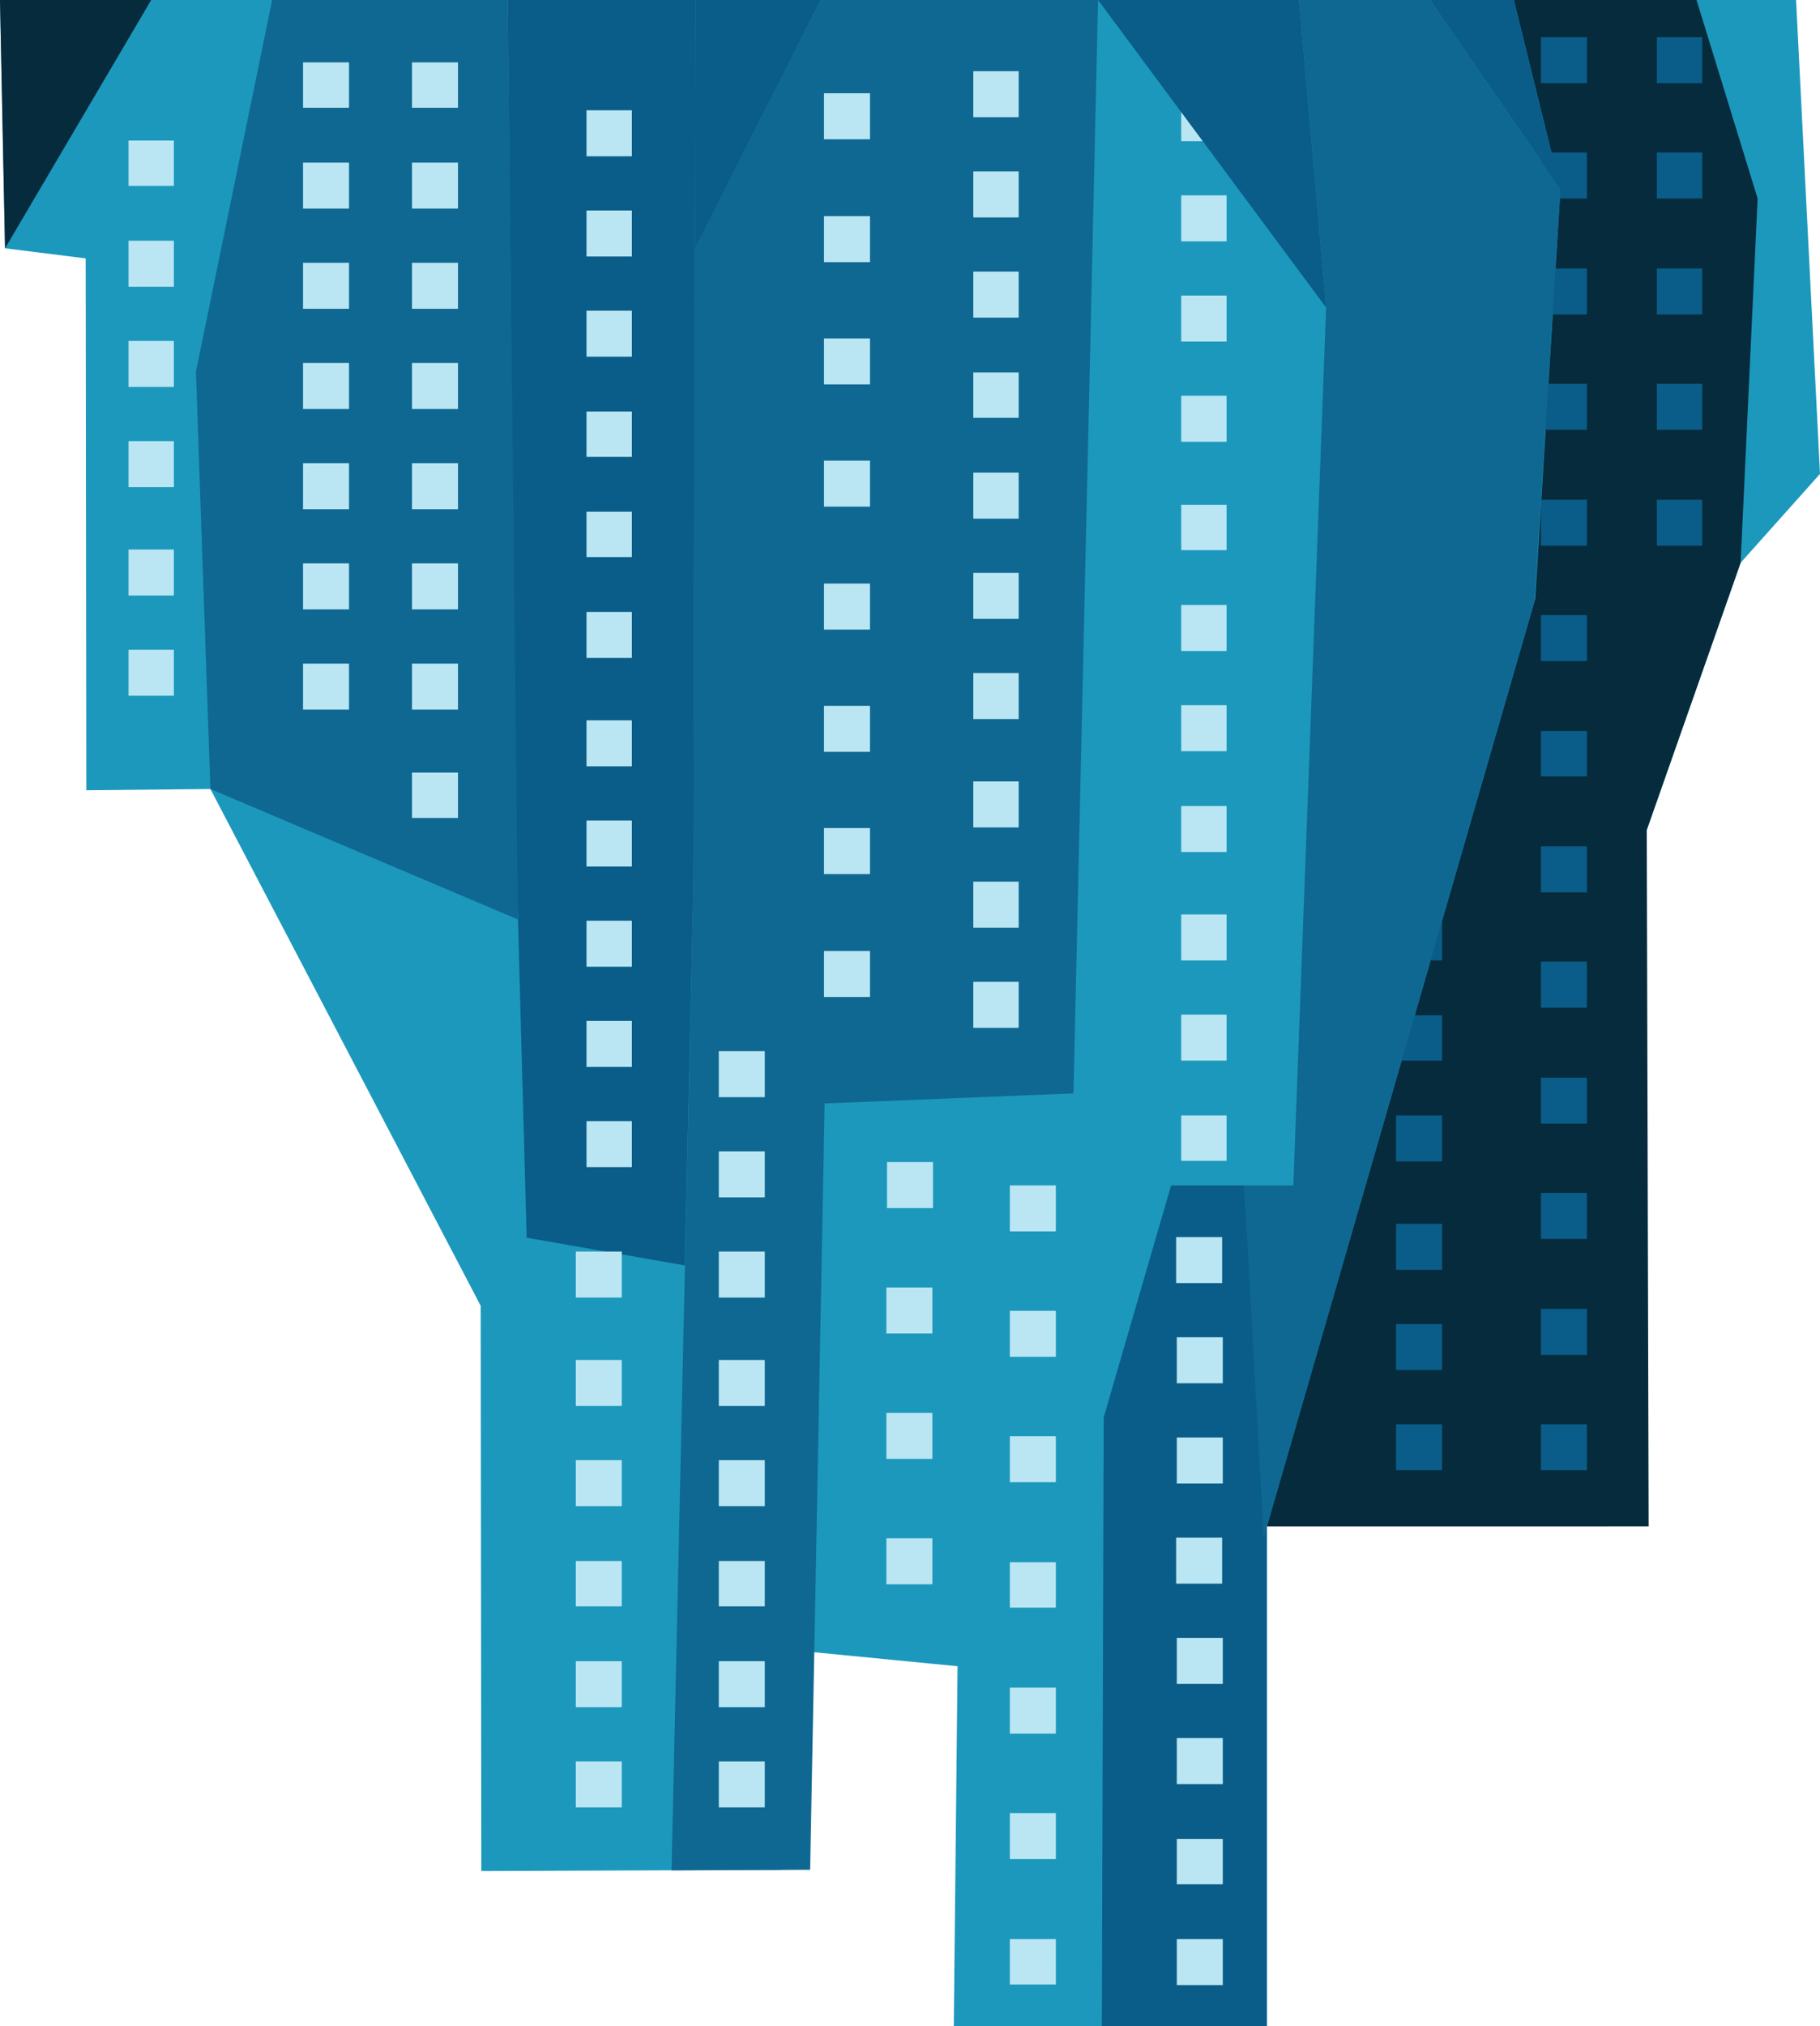 <svg xmlns="http://www.w3.org/2000/svg" viewBox="0 0 2889 3215" shape-rendering="geometricPrecision" text-rendering="geometricPrecision" image-rendering="optimizeQuality" fill-rule="evenodd" clip-rule="evenodd"><defs><style><![CDATA[
    .fil3 {fill:#062B3D}
    .fil1 {fill:#0A5D89}
    .fil2 {fill:#0F6892}
    .fil0 {fill:#1C98BC}
    .fil4 {fill:#BAE6F3}
   ]]></style></defs><g id="Layer_x0020_1"><path class="fil0" d="M0 0h2851l38 752-126 141-176 501-36 1028h-540v793h-497l6-571-287-28 8 351-477 2-1-897-429-820-197 2-1-844L8 394z"/><path class="fil1" d="M806 0h298l-3 1390-14 618-251-44-17-623z"/><path class="fil2" d="M806 0H432L311 590l23 662 488 207z"/><path class="fil3" d="M0 0h240L8 394z"/><path class="fil1" d="M1303 0h-199l-1 395z"/><path class="fil3" d="M2693 0h-290l74 300-40 650-426 1472h606l-3-1105 149-424 27-578z"/><path class="fil1" d="M1752 2249l107-368h116l36 541v793h-262z"/><path class="fil2" d="M1103 394L1303 0h440l-39 1735-395 16-23 1216-220 1 35-1578z"/><path class="fil4" d="M1941 3077h-73v73h73zM1941 2918h-73v72h73zM1941 2758h-73v73h73zM1941 2599h-73v73h73z"/><path class="fil1" d="M2289 1452h-73v72h73z"/><path class="fil4" d="M1940 2440h-73v73h73zM1214 2795h-73v73h73zM1214 2636h-73v73h73zM1214 2477h-73v72h73z"/><path class="fil1" d="M2519 976h-73v73h73zM2519 793h-73v73h73zM2519 609h-73v73h73zM2519 426h-73v73h73zM2519 242h-73v73h73zM2519 59h-73v73h73z"/><path class="fil4" d="M1214 2317h-73v73h73zM1214 2158h-73v73h73zM1214 1986h-73v73h73zM1214 1827h-73v73h73zM1214 1668h-73v73h73zM1381 1509h-73v73h73zM1381 1314h-73v73h73zM1381 1120h-73v73h73zM1381 926h-73v73h73zM1381 731h-73v73h73zM1381 537h-73v73h73zM1381 343h-73v73h73zM1381 148h-73v73h73zM276 1031h-72v73h72zM276 872h-72v73h72zM276 700h-72v73h72zM276 541h-72v73h72zM276 382h-72v73h72zM276 223h-72v72h72zM987 2795h-73v73h73zM987 2636h-73v73h73zM987 2477h-73v72h73zM987 2317h-73v73h73zM987 2158h-73v73h73zM987 1986h-73v73h73zM1617 1558h-72v73h72zM1617 1399h-72v73h72zM1617 1240h-72v73h72zM1617 1068h-72v73h72zM1617 909h-72v73h72zM1617 750h-72v73h72zM1617 591h-72v72h72zM1617 431h-72v73h72zM1617 272h-72v73h72zM1617 113h-72v73h72z"/><path class="fil1" d="M2519 2260h-73v73h73zM2519 2077h-73v73h73zM2519 1893h-73v73h73zM2519 1710h-73v73h73zM2519 1526h-73v73h73zM2519 1343h-73v73h73zM2519 1160h-73v72h73zM2289 2260h-73v73h73zM2289 2101h-73v73h73zM2289 1942h-73v73h73zM2289 1770h-73v73h73zM2289 1611h-73v72h73z"/><path class="fil2" d="M2270 0h-208l43 488-52 1393h-78l31 559 430-1487 41-653z"/><path class="fil4" d="M1941 2281h-73v73h73zM1941 2122h-73v73h73z"/><path class="fil1" d="M2403 0h-133l207 300z"/><path class="fil4" d="M1003 1779h-72v73h72zM1003 1620h-72v73h72zM1003 1461h-72v73h72zM1003 1302h-72v73h72zM1003 1143h-72v73h72zM1003 971h-72v73h72zM1003 812h-72v72h72zM1003 653h-72v72h72zM1003 493h-72v73h72zM1003 334h-72v73h72zM1003 175h-72v73h72zM727 1226h-73v72h73zM727 1053h-73v73h73zM727 894h-73v73h73zM727 735h-73v73h73zM727 576h-73v73h73zM727 417h-73v73h73zM727 258h-73v73h73zM727 99h-73v72h73zM554 1053h-73v73h73zM554 894h-73v73h73zM554 735h-73v73h73zM554 576h-73v73h73zM554 417h-73v73h73zM554 258h-73v73h73zM554 99h-73v72h73zM1676 3077h-73v72h73zM1947 151h-72v73h72zM1676 2877h-73v73h73zM1676 2678h-73v73h73zM1676 2479h-73v72h73zM1676 2279h-73v73h73zM1676 2080h-73v73h73zM1676 1881h-73v73h73zM1947 1119h-72v73h72zM1947 960h-72v73h72zM1947 801h-72v72h72zM1947 628h-72v73h72zM1947 469h-72v73h72zM1947 310h-72v73h72z"/><path class="fil1" d="M2062 0h-319l362 488z"/><path class="fil4" d="M1947 1770h-72v72h72zM1947 1610h-72v73h72zM1947 1451h-72v73h72zM1947 1279h-72v73h72zM1940 1963h-73v73h73z"/><path class="fil1" d="M2702 59h-72v73h72zM2702 793h-72v73h72zM2702 609h-72v73h72zM2702 426h-72v73h72zM2702 242h-72v73h72z"/><path class="fil4" d="M1480 2441h-73v73h73zM1480 2242h-73v73h73zM1480 2043h-73v73h73zM1481 1844h-73v73h73z"/></g></svg>